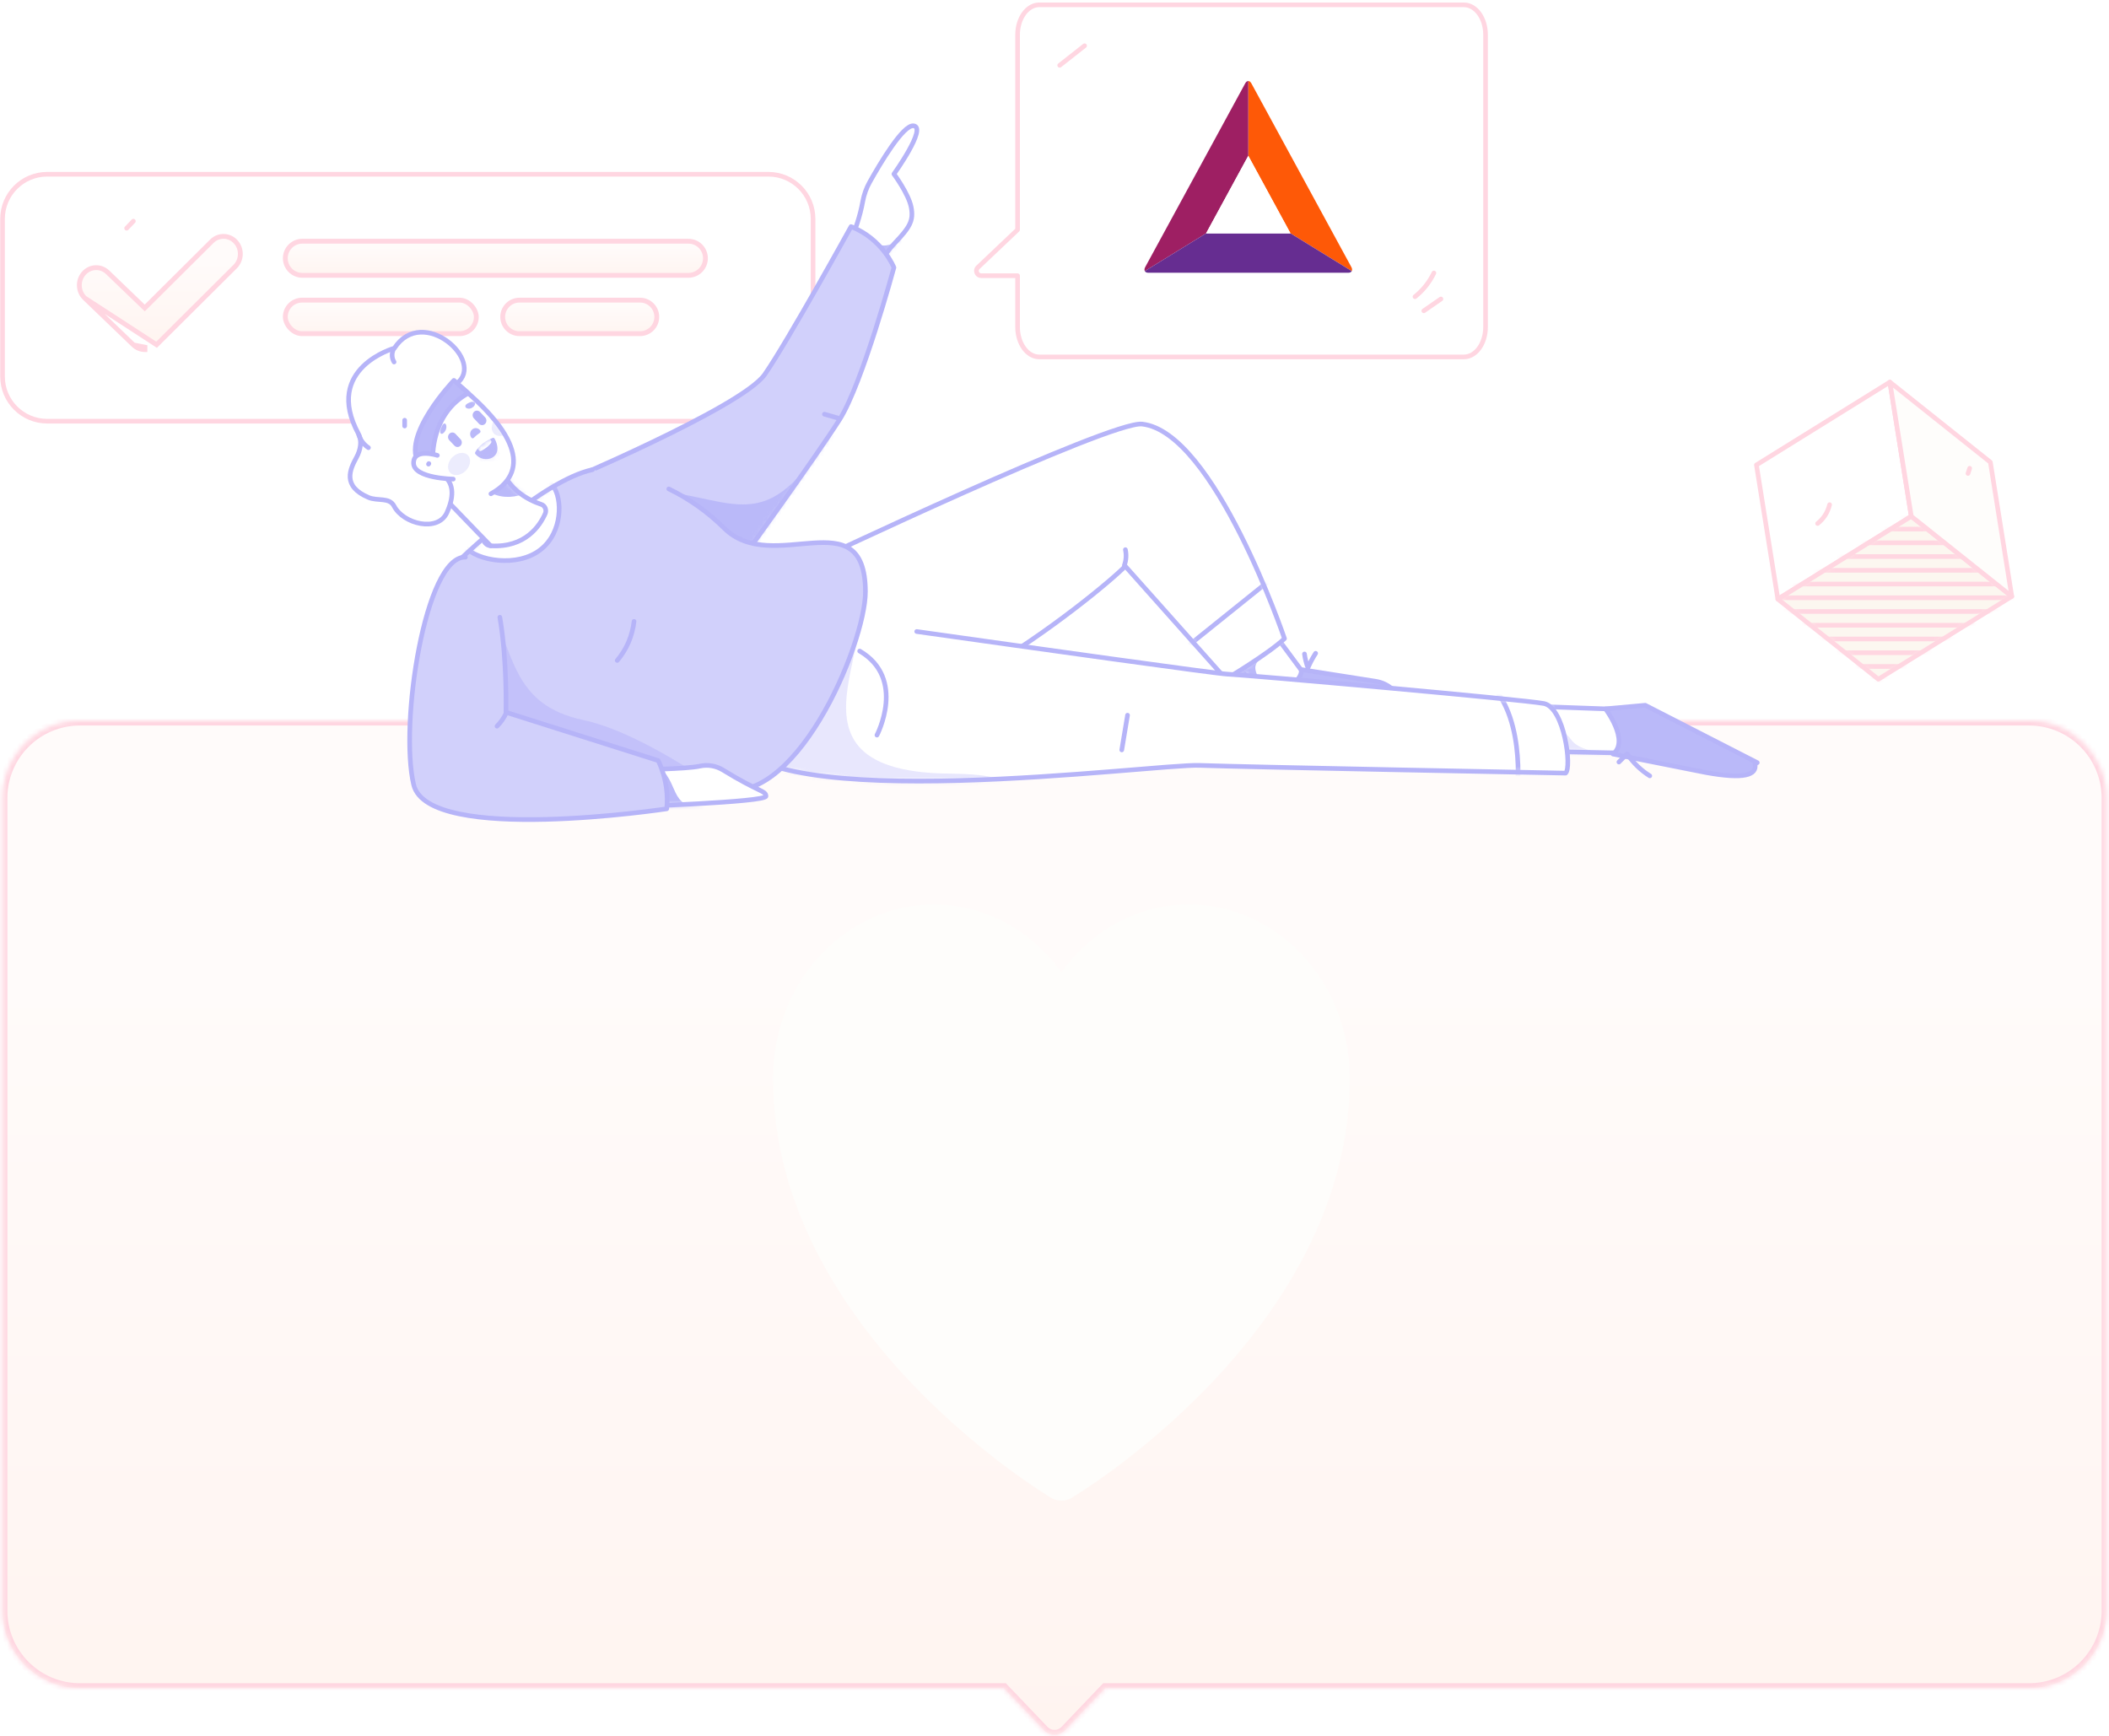 <svg fill="none" xmlns="http://www.w3.org/2000/svg" viewBox="0 0 436 359">
  <path d="m395.128 106.748-27.586 17.124-4.429-27.748L390.699 79l4.429 27.748Z" fill="#fff" stroke="#FFD6E1" stroke-width=".96" stroke-linecap="round" stroke-linejoin="round"/>
  <path d="m395.129 106.747 20.775 16.557-27.586 17.123-20.775-16.556 27.586-17.124Z" fill="#FCF7F0"/>
  <mask id="a" style="mask-type:luminance" maskUnits="userSpaceOnUse" x="367" y="106" width="49" height="35">
    <path fill-rule="evenodd" clip-rule="evenodd" d="m395.129 106.748 20.775 16.556-27.586 17.124-20.775-16.556 27.586-17.124Z" fill="#fff"/>
  </mask>
  <g mask="url(#a)">
    <path d="M356.328 140.631h70.791-70.791Z" fill="#FCF7F0"/>
    <path d="M356.328 140.631h70.791" stroke="#FFD6E1" stroke-width=".96" stroke-linecap="round" stroke-linejoin="round"/>
    <path d="M356.328 137.791h70.791-70.791Z" fill="#FCF7F0"/>
    <path d="M356.328 137.791h70.791" stroke="#FFD6E1" stroke-width=".96" stroke-linecap="round" stroke-linejoin="round"/>
    <path d="M356.328 134.951h70.791-70.791Z" fill="#FCF7F0"/>
    <path d="M356.328 134.951h70.791" stroke="#FFD6E1" stroke-width=".96" stroke-linecap="round" stroke-linejoin="round"/>
    <path d="M356.328 132.11h70.791-70.791Z" fill="#FCF7F0"/>
    <path d="M356.328 132.11h70.791" stroke="#FFD6E1" stroke-width=".96" stroke-linecap="round" stroke-linejoin="round"/>
    <path d="M356.328 129.27h70.791-70.791Z" fill="#FCF7F0"/>
    <path d="M356.328 129.27h70.791" stroke="#FFD6E1" stroke-width=".96" stroke-linecap="round" stroke-linejoin="round"/>
    <path d="M356.328 126.428h70.791-70.791Z" fill="#FCF7F0"/>
    <path d="M356.328 126.428h70.791" stroke="#FFD6E1" stroke-width=".96" stroke-linecap="round" stroke-linejoin="round"/>
    <path d="M356.328 123.588h70.791-70.791Z" fill="#FCF7F0"/>
    <path d="M356.328 123.588h70.791" stroke="#FFD6E1" stroke-width=".96" stroke-linecap="round" stroke-linejoin="round"/>
    <path d="M356.328 120.747h70.791-70.791Z" fill="#FCF7F0"/>
    <path d="M356.328 120.747h70.791" stroke="#FFD6E1" stroke-width=".96" stroke-linecap="round" stroke-linejoin="round"/>
    <path d="M356.328 117.907h70.791-70.791Z" fill="#FCF7F0"/>
    <path d="M356.328 117.907h70.791" stroke="#FFD6E1" stroke-width=".96" stroke-linecap="round" stroke-linejoin="round"/>
    <path d="M356.328 115.066h70.791-70.791Z" fill="#FCF7F0"/>
    <path d="M356.328 115.066h70.791" stroke="#FFD6E1" stroke-width=".96" stroke-linecap="round" stroke-linejoin="round"/>
    <path d="M356.328 112.225h70.791-70.791Z" fill="#FCF7F0"/>
    <path d="M356.328 112.225h70.791" stroke="#FFD6E1" stroke-width=".96" stroke-linecap="round" stroke-linejoin="round"/>
    <path d="M356.328 109.385h70.791-70.791Z" fill="#FCF7F0"/>
    <path d="M356.328 109.385h70.791" stroke="#FFD6E1" stroke-width=".96" stroke-linecap="round" stroke-linejoin="round"/>
    <path d="M356.328 106.544h70.791-70.791Z" fill="#FCF7F0"/>
    <path d="M356.328 106.544h70.791" stroke="#FFD6E1" stroke-width=".96" stroke-linecap="round" stroke-linejoin="round"/>
  </g>
  <path clip-rule="evenodd" d="m395.129 106.747 20.775 16.557-27.586 17.123-20.775-16.556 27.586-17.124v0Z" stroke="#FFD6E1" stroke-width=".96" stroke-linecap="round" stroke-linejoin="round"/>
  <path d="m390.699 79 20.775 16.556 4.429 27.748-20.775-16.556L390.699 79Z" fill="#FEFDFB" stroke="#FFD6E1" stroke-width=".96" stroke-linecap="round" stroke-linejoin="round"/>
  <path d="M378.237 104.342c-.371 1.558-1.247 2.933-2.477 3.89l2.477-3.89Z" fill="#FCF7F0"/>
  <path d="M378.237 104.342c-.371 1.558-1.247 2.933-2.477 3.89" stroke="#FFD6E1" stroke-width=".96" stroke-linecap="round" stroke-linejoin="round"/>
  <path d="m407.196 96.818-.348 1.071.348-1.071Z" fill="#FCF7F0"/>
  <path d="m407.196 96.818-.348 1.071" stroke="#FFD6E1" stroke-width=".96" stroke-linecap="round" stroke-linejoin="round"/>
  <mask id="c" fill="#fff">
    <path fill-rule="evenodd" clip-rule="evenodd" d="M16.523 149C7.687 149 .523 156.163.523 165v168c0 8.837 7.163 16 16 16H207.508l8.322 8.724c1.182 1.239 3.159 1.239 4.341 0l8.322-8.724h190.984c8.837 0 16-7.163 16-16V165c0-8.837-7.163-16-16-16H16.523Z"/>
  </mask>
  <path fill-rule="evenodd" clip-rule="evenodd" d="M16.523 149C7.687 149 .523 156.163.523 165v168c0 8.837 7.163 16 16 16H207.508l8.322 8.724c1.182 1.239 3.159 1.239 4.341 0l8.322-8.724h190.984c8.837 0 16-7.163 16-16V165c0-8.837-7.163-16-16-16H16.523Z" fill="url(#b)"/>
  <path d="m207.508 349 .724-.69-.296-.31h-.428v1Zm8.322 8.724-.724.69.724-.69Zm4.341 0 .724.69-.724-.69Zm8.322-8.724v-1h-.428l-.296.31.724.69ZM1.523 165c0-8.284 6.716-15 15-15v-2c-9.389 0-17 7.611-17 17H1.523Zm0 168V165H-.477v168H1.523Zm15 15c-8.284 0-15-6.716-15-15H-.477c0 9.389 7.611 17 17 17v-2Zm190.985 0H16.523v2H207.508v-2Zm9.045 9.034-8.321-8.724-1.448 1.38 8.322 8.724 1.447-1.38Zm2.895 0c-.788.826-2.107.826-2.895 0l-1.447 1.38c1.576 1.653 4.213 1.653 5.789 0l-1.447-1.38Zm8.321-8.724-8.321 8.724 1.447 1.38 8.321-8.724-1.447-1.38Zm191.708-.31H228.493v2h190.984v-2Zm15-15c0 8.284-6.715 15-15 15v2c9.389 0 17-7.611 17-17h-2Zm0-168v168h2V165h-2Zm-15-15c8.285 0 15 6.716 15 15h2c0-9.389-7.611-17-17-17v2Zm-402.954 0H419.477v-2H16.523v2Z" fill="#FFD6E1" mask="url(#c)"/>
  <path fill-rule="evenodd" clip-rule="evenodd" d="M302.631 1h-87.782c-2.476.001-4.482 2.769-4.481 6.183V47.501l-8.195 7.773c-.655.622-.215 1.726.688 1.726h7.507v10.611c-.001 3.414 2.005 6.182 4.481 6.183h87.782c2.475-.001 4.481-2.769 4.481-6.183V7.183c0-3.414-2.006-6.182-4.481-6.183Z" fill="#fff"/>
  <path d="M214.849 1V.52h-.001l.001.48Zm87.782 0V.52 1Zm-92.263 6.183h.48v-0l-.48 0Zm0 40.318.331.348c.095-.091.149-.217.149-.348h-.48Zm-8.195 7.773-.33-.348.33.348ZM210.368 57h.48c0-.265-.215-.48-.48-.48V57Zm0 10.611.48 0v-0h-.48Zm4.481 6.183-.001.48h.001v-.48Zm66.925 0v-.48.48Zm20.857 0v.48h.001l-.001-.48Zm4.481-6.183h-.48v0l.48-0Zm0-60.428-.48-0v0h.48ZM214.849 1.48h87.782V.52h-87.782v.96Zm-4.001 5.703c0-1.617.475-3.061 1.221-4.09.745-1.029 1.734-1.613 2.78-1.614l-.001-.96c-1.429.001-2.681.801-3.557 2.01-.876 1.209-1.403 2.856-1.403 4.653l.96-0Zm0 40.318V7.183h-.96V47.501h.96Zm-8.344 8.122 8.195-7.773-.661-.697-8.195 7.773.661.697Zm.357.897c-.47 0-.698-.574-.357-.897l-.661-.697c-.971.92-.319 2.554 1.018 2.554v-.96Zm7.507 0h-7.507v.96h7.507v-.96Zm.48 11.091V57h-.96v10.611h.96Zm4.001 5.703c-1.046-.001-2.035-.585-2.78-1.613-.746-1.028-1.221-2.473-1.221-4.09l-.96-0c0 1.797.527 3.444 1.403 4.653.876 1.209 2.128 2.01 3.557 2.01l.001-.96Zm66.925 0h-66.925v.96h66.925v-.96Zm20.857 0h-20.857v.96h20.857v-.96Zm4.001-5.703c0 1.617-.476 3.061-1.221 4.09-.745 1.029-1.734 1.613-2.78 1.613l.001.96c1.429-.001 2.681-.801 3.557-2.01.876-1.209 1.403-2.856 1.403-4.653l-.96 0Zm0-60.428V67.611h.96V7.183h-.96ZM302.631 1.48c1.046 0 2.035.585 2.78 1.613.745 1.028 1.221 2.473 1.221 4.09l.96 0c0-1.797-.527-3.444-1.403-4.653-.876-1.209-2.128-2.01-3.558-2.01v.96Z" fill="#FFD6E1"/>
  <path fill-rule="evenodd" clip-rule="evenodd" d="m279.451 56.046-12.661-7.798-8.728-16.037V16.75c.23 0 .46.161.635.481l10.339 18.996 10.338 18.996c.174.321.191.611.077.823Z" fill="#FE5907"/>
  <path fill-rule="evenodd" clip-rule="evenodd" d="M258.062 16.75v15.462l-8.728 16.037-12.661 7.798c-.114-.211-.098-.502.076-.823l10.339-18.996 10.339-18.996c.175-.321.405-.481.635-.481Z" fill="#9E1F63"/>
  <path fill-rule="evenodd" clip-rule="evenodd" d="m236.673 56.047 12.66-7.798h17.457l12.66 7.798c-.114.212-.359.344-.709.344h-41.359c-.349 0-.595-.132-.709-.344Z" fill="#662D91"/>
  <path fill-rule="evenodd" clip-rule="evenodd" d="M266.79 48.249h-17.456l8.728-16.037 8.728 16.037Z" fill="#fff"/>
  <path d="m224.22 9.459-5.148 4.049 5.148-4.049Z" fill="#FCF7F0"/>
  <path d="m224.22 9.459-5.148 4.049" stroke="#FFD6E1" stroke-width=".96" stroke-linecap="round" stroke-linejoin="round"/>
  <path d="M296.436 56.438c-.93 1.927-2.268 3.606-3.912 4.908l3.912-4.908Z" fill="#FCF7F0"/>
  <path d="M296.436 56.438c-.93 1.927-2.268 3.606-3.912 4.908" stroke="#FFD6E1" stroke-width=".96" stroke-linecap="round" stroke-linejoin="round"/>
  <path d="m297.884 61.813-3.536 2.445 3.536-2.445Z" fill="#FCF7F0"/>
  <path d="m297.884 61.813-3.536 2.445" stroke="#FFD6E1" stroke-width=".96" stroke-linecap="round" stroke-linejoin="round"/>
  <g filter="url(#d)">
    <path d="m217.26 309.646-.04-.024-.138-.083c-.118-.072-.287-.176-.503-.311-.432-.27-1.054-.665-1.838-1.182-1.568-1.033-3.79-2.554-6.447-4.533-5.306-3.95-12.396-9.757-19.505-17.178-14.068-14.687-28.974-36.507-28.974-63.385 0-20.05 15.064-35.95 33.247-35.95 10.694 0 20.269 5.472 26.369 14.049 6.1-8.577 15.675-14.049 26.368-14.049 18.184 0 33.247 15.9 33.247 35.95 0 26.878-14.906 48.698-28.973 63.385-7.109 7.421-14.199 13.228-19.505 17.178-2.658 1.979-4.879 3.5-6.447 4.533-.785.517-1.406.912-1.838 1.182-.216.135-.385.239-.503.311l-.138.083-.04.024-.017.01c-1.345.8-2.963.8-4.308 0l-.017-.01Z" fill="#FEFDFB"/>
  </g>
  <path d="M.523 45.257c0-5.1 4.134-9.234 9.234-9.234H158.853c5.099 0 9.234 4.134 9.234 9.234v32.589c0 5.1-4.135 9.234-9.234 9.234H9.757c-5.1 0-9.234-4.134-9.234-9.234v-32.589Z" fill="#fff" stroke="#FFD6E1" stroke-width=".96" stroke-linecap="round" stroke-linejoin="round"/>
  <path d="M58.984 53.398c0-1.948 1.579-3.528 3.528-3.528H142.31c1.949 0 3.528 1.579 3.528 3.528 0 1.948-1.579 3.528-3.528 3.528H62.512c-1.948 0-3.528-1.579-3.528-3.528Z" fill="url(#e)" stroke="#FFD6E1"/>
  <rect x="58.984" y="62.052" width="39.485" height="6.934" rx="3.467" fill="url(#f)" stroke="#FFD6E1"/>
  <path d="M103.925 65.519c0-1.915 1.552-3.467 3.467-3.467h24.92c1.915 0 3.467 1.552 3.467 3.467s-1.552 3.467-3.467 3.467h-24.92c-1.915 0-3.467-1.552-3.467-3.467Z" fill="url(#g)" stroke="#FFD6E1"/>
  <path d="m17.522 61.628-0-0c-1.406-1.354-1.498-3.634-.211-5.107 1.299-1.486 3.513-1.591 4.936-.228l.001.001 7.676 7.381 13.873-13.8 0-0c1.399-1.391 3.618-1.327 4.942.138 1.312 1.451 1.255 3.735-.131 5.112 0 0-0.0 0-0.0 0l-16.237 16.152-14.847-9.649Zm0 0 10.078 9.691m-10.078-9.691 10.078 9.691m0 0 0.0 0c.64.617 1.483.963 2.362.962h.001l-.001-.5-2.363-.463Z" fill="url(#h)" stroke="#FFD6E1"/>
  <path d="m27.574 45.724-1.395 1.464 1.395-1.464Z" fill="#FCF7F0"/>
  <path d="m27.574 45.724-1.395 1.464" stroke="#FFD6E1" stroke-width=".96" stroke-linecap="round" stroke-linejoin="round"/>
  <path d="M172.635 71.526c-2.504 2.386-5.546 4.064-8.84 4.877l8.84-4.877Z" fill="#FCF7F0"/>
  <path d="M172.635 71.526c-2.504 2.386-5.546 4.064-8.84 4.877" stroke="#FFD6E1" stroke-width=".96" stroke-linecap="round" stroke-linejoin="round"/>
  <path d="m336.096 146.704-5.023-.179-11.536-.41-8.555-.304-8.413 9.214 43.451.873-9.924-9.194Z" fill="#fff"/>
  <mask id="i" style="mask-type:luminance" maskUnits="userSpaceOnUse" x="302" y="145" width="45" height="11">
    <path fill-rule="evenodd" clip-rule="evenodd" d="m336.096 146.704-5.023-.179-11.536-.41-8.555-.304-8.413 9.214 43.451.873-9.924-9.194Z" fill="#fff"/>
  </mask>
  <g mask="url(#i)">
    <path d="M319.423 147.089c2.721 4.841 3.531 3.25 5.354 5.793 3.072 4.286 15.098 2.302 14.923 3.016-.176.714-15.011 4.841-15.011 4.841l-6.934-3.571.614-7.222" fill="#8C8AF5" fill-opacity=".2"/>
  </g>
  <path clip-rule="evenodd" d="m336.096 146.704-5.023-.179-11.536-.41-8.555-.304-8.413 9.214 43.451.873-9.924-9.194v0Z" stroke="#B6B4F8" stroke-width=".96" stroke-linecap="round" stroke-linejoin="round"/>
  <path d="m251.061 132.65 14.486 15.592 7.047-4.87s-9.988-13.44-11.186-15.088c-1.198-1.648-10.347 4.366-10.347 4.366Z" fill="#fff"/>
  <mask id="j" style="mask-type:luminance" maskUnits="userSpaceOnUse" x="251" y="127" width="22" height="22">
    <path fill-rule="evenodd" clip-rule="evenodd" d="m251.061 132.651 14.486 15.592 7.047-4.87s-9.988-13.44-11.186-15.088c-1.198-1.648-10.347 4.366-10.347 4.366Z" fill="#fff"/>
  </mask>
  <g mask="url(#j)">
    <path d="M261.791 130.087c.383 7.415-3.449 5.821-1.916 9.425 1.533 3.603-.92 6.236-1.84 6.444-.919.208-6.132-9.84-6.132-9.84l4.063-2.356 5.825-3.673Z" fill="#BAB9F9"/>
  </g>
  <path clip-rule="evenodd" d="m251.061 132.65 14.486 15.592 7.047-4.87s-9.988-13.44-11.186-15.088c-1.198-1.648-10.347 4.366-10.347 4.366Z" stroke="#B6B4F8" stroke-width=".96" stroke-linecap="round" stroke-linejoin="round"/>
  <path d="m259.395 144.607.594 4.998c.195 1.647 1.989 2.735 3.75 2.273l25.784-6.764c-.648-2.205-2.655-3.868-5.141-4.26l-15.383-2.426s1.063 3.616-9.604 6.179ZM331.91 146.555s5.03 6.607 1.558 9.343l19.241 3.826c7.821 1.417 10.577.54 10.096-1.796l.481-.25-23.159-11.867-8.217.744Z" fill="#BAB9F9" stroke="#B6B4F8" stroke-width=".96" stroke-linecap="round" stroke-linejoin="round"/>
  <path d="M114.056 158.221c4.756.623 13.674-1.248 14.268-.624.595.624-1.189 1.871-1.189 1.871s10.702.624 8.918 4.366c-.958 2.011-7.729-.624-10.107 0-2.378.623-7.729 1.871-11.89-1.248-4.162-3.118.594-3.742.594-3.742" fill="#fff"/>
  <path d="M114.056 158.221c4.756.623 13.674-1.248 14.268-.624.595.624-1.189 1.871-1.189 1.871s10.702.624 8.918 4.366c-.958 2.011-7.729-.624-10.107 0-2.378.623-7.729 1.871-11.89-1.248-4.162-3.118.594-3.742.594-3.742" stroke="#B6B4F8" stroke-width=".96" stroke-linecap="round" stroke-linejoin="round"/>
  <path d="M167.562 62.174s8.605-8.463 10.801-20.541c.256-1.405.739-2.754 1.429-3.988 2.189-3.913 6.942-11.914 9.08-11.637 2.828.365-4.068 9.972-4.068 9.972s3.032 4.082 3.567 6.861c.535 2.779-.274 4.143-3.459 7.484-4.756 4.989-6.054 12.474-6.054 12.474l-11.296-.624Z" fill="#fff"/>
  <mask id="k" style="mask-type:luminance" maskUnits="userSpaceOnUse" x="167" y="26" width="23" height="37">
    <path fill-rule="evenodd" clip-rule="evenodd" d="M167.562 62.174s8.605-8.463 10.801-20.541c.256-1.405.739-2.754 1.429-3.988 2.189-3.913 6.942-11.914 9.08-11.637 2.828.365-4.068 9.972-4.068 9.972s3.032 4.082 3.567 6.861c.535 2.779-.274 4.143-3.459 7.484-4.756 4.989-6.054 12.474-6.054 12.474l-11.296-.624Z" fill="#fff"/>
  </mask>
  <g mask="url(#k)">
    <path d="M177.192 47.317c6.67 6.997 7.504.875 10.839 2.624l1.668.875-5.276 6.191-1.394.806-6.671-10.496" fill="#BAB9F9"/>
  </g>
  <path clip-rule="evenodd" d="M167.562 62.174s8.605-8.463 10.801-20.541c.256-1.405.739-2.754 1.429-3.988 2.189-3.913 6.942-11.914 9.08-11.637 2.828.365-4.068 9.972-4.068 9.972s3.032 4.082 3.567 6.861c.535 2.779-.274 4.143-3.459 7.484-4.756 4.989-6.054 12.474-6.054 12.474l-11.296-.624Z" stroke="#B6B4F8" stroke-width=".96" stroke-linecap="round" stroke-linejoin="round"/>
  <path d="M175.939 46.849c6.527 2.543 8.865 8.464 8.865 8.464s-6.487 23.968-11.243 31.452c-4.756 7.484-19.619 28.066-19.619 28.066l-39.239-14.344s38.644-16.216 43.4-23.077c4.757-6.861 17.836-30.561 17.836-30.561Z" fill="#D1D0FB"/>
  <mask id="l" style="mask-type:luminance" maskUnits="userSpaceOnUse" x="114" y="46" width="71" height="69">
    <path fill-rule="evenodd" clip-rule="evenodd" d="M175.939 46.849c6.527 2.543 8.865 8.464 8.865 8.464s-6.487 23.968-11.243 31.452c-4.756 7.484-19.619 28.066-19.619 28.066l-39.239-14.344s38.644-16.216 43.4-23.077c4.757-6.861 17.836-30.561 17.836-30.561Z" fill="#fff"/>
  </mask>
  <g mask="url(#l)">
    <path d="M128.126 101.216c20.83-.954 27.592 11.113 40.364-6.909 12.772-18.022 4.267 19.652 4.267 19.652l-27.052 8.614-18.206-5.267" fill="#BAB9F9"/>
  </g>
  <path clip-rule="evenodd" d="M175.939 46.849c6.527 2.543 8.865 8.464 8.865 8.464s-6.487 23.968-11.243 31.452c-4.756 7.484-19.619 28.066-19.619 28.066l-39.239-14.344s38.644-16.216 43.4-23.077c4.757-6.861 17.836-30.561 17.836-30.561Z" stroke="#B6B4F8" stroke-width=".96" stroke-linecap="round" stroke-linejoin="round"/>
  <path d="M253.432 140.402s8.851-5.257 12.115-8.376c0 0-14.487-42.688-29.434-44.351-6.516-.725-69.187 29.027-69.187 29.027l11.498 23.076s-13.801-19.334-6.529 1.248c7.272 20.581 55.708-18.659 60.734-23.968l20.803 23.344Z" fill="#fff"/>
  <mask id="m" style="mask-type:luminance" maskUnits="userSpaceOnUse" x="166" y="87" width="100" height="60">
    <path fill-rule="evenodd" clip-rule="evenodd" d="M253.432 140.402s8.851-5.257 12.115-8.376c0 0-14.487-42.688-29.434-44.351-6.516-.725-69.187 29.027-69.187 29.027l11.498 23.076s-13.801-19.334-6.529 1.248c7.272 20.581 55.708-18.659 60.734-23.968l20.803 23.344Z" fill="#fff"/>
  </mask>
  <g mask="url(#m)">
    <path d="m263.116 119.475-20.135 16.178 8.997 9.553 20.615-10.152-10.766-17.748" fill="#fff"/>
    <path d="m263.116 119.475-20.135 16.178 8.997 9.553 20.615-10.152-10.766-17.748" stroke="#B6B4F8" stroke-width=".96" stroke-linecap="round" stroke-linejoin="round"/>
  </g>
  <path clip-rule="evenodd" d="M253.432 140.402s8.851-5.257 12.115-8.376c0 0-14.487-42.688-29.434-44.351-6.516-.725-69.187 29.027-69.187 29.027l11.498 23.076s-13.801-19.334-6.529 1.248c7.272 20.581 55.708-18.659 60.734-23.968l20.803 23.344Z" stroke="#B6B4F8" stroke-width=".96" stroke-linecap="round" stroke-linejoin="round"/>
  <path d="M189.517 130.566c24.488 3.459 62.12 8.739 64.265 8.815 3.194.114 61.176 5.234 65.396 6.071 4.22.836 5.817 13.21 4.485 14.39 0 0-66.099-1.259-75.683-1.6-9.583-.341-90.601 10.792-97.057-6.291-5.036-13.326 17.785-24.334 17.785-24.334" fill="#fff"/>
  <mask id="n" style="mask-type:luminance" maskUnits="userSpaceOnUse" x="150" y="127" width="175" height="35">
    <path fill-rule="evenodd" clip-rule="evenodd" d="M189.517 130.566c24.488 3.459 62.12 8.739 64.265 8.815 3.194.114 61.176 5.234 65.396 6.071 4.22.836 5.817 13.21 4.485 14.39 0 0-66.099-1.259-75.683-1.6-9.583-.341-90.601 10.792-97.057-6.291-5.036-13.326 17.785-24.334 17.785-24.334" fill="#fff"/>
  </mask>
  <g mask="url(#n)">
    <path d="M172.472 122.923c16.564 2.696-17.136 36.592 23.704 37.021 40.839.429-44.267 21.101-44.267 21.101s-10.567-33.574-9.71-33.265c.857.309 23.26-17.838 23.26-17.838" fill="#8C8AF5" fill-opacity=".2"/>
    <path d="M307.955 141.271c7.925 7.64 5.569 24.268 5.569 24.268l14.565-.225-5.354-25.616" fill="#fff"/>
    <path d="M307.955 141.271c7.925 7.64 5.569 24.268 5.569 24.268l14.565-.225-5.354-25.616" stroke="#B6B4F8" stroke-width=".96" stroke-linecap="round" stroke-linejoin="round"/>
    <path d="M177.725 134.604c9.71 5.693 3.569 17.38 3.569 17.38l-3.569-17.38Z" fill="#fff"/>
    <path d="M177.725 134.604c9.71 5.693 3.569 17.38 3.569 17.38" stroke="#B6B4F8" stroke-width=".96" stroke-linecap="round" stroke-linejoin="round"/>
  </g>
  <path d="M189.517 130.566c24.488 3.459 62.12 8.739 64.265 8.815 3.194.114 61.176 5.234 65.396 6.071 4.22.836 5.817 13.21 4.485 14.39 0 0-66.099-1.259-75.683-1.6-9.583-.341-90.601 10.792-97.057-6.291-5.036-13.326 17.785-24.334 17.785-24.334" stroke="#B6B4F8" stroke-width=".96" stroke-linecap="round" stroke-linejoin="round"/>
  <path d="M138.263 101.084c4.216 2.042 8.089 4.789 11.465 8.133 10.107 9.979 29.131-6.237 29.184 13.097.03 10.893-14.863 46.153-30.915 40.54-16.052-5.613-51.129-12.474-51.129-12.474l-1.189-22.452-.053-12.742s16.503-15.866 26.868-18.084" fill="#D1D0FB"/>
  <mask id="o" style="mask-type:luminance" maskUnits="userSpaceOnUse" x="95" y="97" width="84" height="67">
    <path fill-rule="evenodd" clip-rule="evenodd" d="M138.263 101.084c4.216 2.042 8.089 4.789 11.465 8.133 10.107 9.979 29.131-6.237 29.184 13.097.03 10.893-14.863 46.153-30.915 40.54-16.052-5.613-51.129-12.474-51.129-12.474l-1.189-22.452-.053-12.742s16.503-15.866 26.868-18.084" fill="#fff"/>
  </mask>
  <g mask="url(#o)">
    <path d="M100.996 124.81c5.35 9.979 4.737 20.937 19.6 24.056 14.864 3.118 38.05 21.205 38.05 21.829 0 .623-54.102 6.236-54.102 6.236l-21.997-23.076 18.449-29.045Z" fill="#8C8AF5" fill-opacity=".2"/>
    <path d="M114.702 101.069c1.659 3.015 1.363 10.035-3.863 13.2-5.226 3.166-13.403 1.278-15.063-1.738-1.66-3.015 1.232-8.026 6.458-11.192 5.226-3.165 10.808-3.286 12.468-.27Z" fill="#fff" stroke="#B6B4F8" stroke-width=".96" stroke-linecap="round" stroke-linejoin="round"/>
  </g>
  <path d="M138.263 101.084c4.216 2.042 8.089 4.789 11.465 8.133 10.107 9.979 29.131-6.237 29.184 13.097.03 10.893-14.863 46.153-30.915 40.54-16.052-5.613-51.129-12.474-51.129-12.474l-1.189-22.452-.053-12.742s16.503-15.866 26.868-18.084" stroke="#B6B4F8" stroke-width=".96" stroke-linecap="round" stroke-linejoin="round"/>
  <path d="M103.102 94.487c.866 6.431 6.241 8.951 8.804 9.796.365.121.662.4.817.767.154.367.151.785-.01 1.149-1.1 2.492-4.111 7.08-11.278 6.644-.735-.045-1.352-.598-1.508-1.353-.293-1.433-1.479-4.039-5.862-7.217-6.74-4.888 9.036-9.786 9.036-9.786Z" fill="#fff"/>
  <mask id="p" style="mask-type:luminance" maskUnits="userSpaceOnUse" x="92" y="94" width="21" height="19">
    <path fill-rule="evenodd" clip-rule="evenodd" d="M103.102 94.487c.866 6.431 6.241 8.951 8.804 9.796.365.121.662.4.817.767.154.367.151.785-.01 1.149-1.1 2.492-4.111 7.08-11.278 6.644-.735-.045-1.352-.598-1.508-1.353-.293-1.433-1.479-4.039-5.862-7.217-6.74-4.888 9.036-9.786 9.036-9.786Z" fill="#fff"/>
  </mask>
  <g mask="url(#p)">
    <ellipse cx="10.99" cy="9.324" rx="10.99" ry="9.324" transform="matrix(.475 -.88 .86 .51 92.929 96.868)" fill="#BAB9F9"/>
  </g>
  <path clip-rule="evenodd" d="M103.102 94.487c.866 6.431 6.241 8.951 8.804 9.796.365.121.662.4.817.767.154.367.151.785-.01 1.149-1.1 2.492-4.111 7.08-11.278 6.644-.735-.045-1.352-.598-1.508-1.353-.293-1.433-1.479-4.039-5.862-7.217-6.74-4.888 9.036-9.786 9.036-9.786Z" stroke="#B6B4F8" stroke-width=".96" stroke-linecap="round" stroke-linejoin="round"/>
  <path d="M101.492 102.088c5.505-3.058 9.187-9.541-7.07-22.815l-8.243 2.44-2.218 8.232s-1.365 2.541-.934 3.478c.431.938 18.409 19.419 18.409 19.419" fill="#fff"/>
  <mask id="q" style="mask-type:luminance" maskUnits="userSpaceOnUse" x="82" y="79" width="25" height="34">
    <path fill-rule="evenodd" clip-rule="evenodd" d="M101.492 102.088c5.505-3.058 9.187-9.541-7.07-22.815l-8.243 2.44-2.218 8.232s-1.365 2.541-.934 3.478c.431.938 18.409 19.419 18.409 19.419" fill="#fff"/>
  </mask>
  <g mask="url(#q)">
    <ellipse cx="2.569" cy="1.97" rx="2.569" ry="1.97" transform="matrix(.744 -.668 .632 .775 100.783 88.02)" fill="#BAB9F9" opacity=".27"/>
    <ellipse cx="2.569" cy="1.97" rx="2.569" ry="1.97" transform="matrix(.744 -.668 .632 .775 91.748 96.115)" fill="#BAB9F9" opacity=".27"/>
    <path d="M97.975 85.163c.352-.364.918-.36 1.265.009l1.061 1.127c.348.369.344.963-.008 1.327-.351.364-.918.36-1.265-.009l-1.062-1.127c-.347-.369-.343-.963.008-1.326v-0ZM92.89 89.684c.169-.175.397-.272.634-.27.237.002.464.102.631.279l1.062 1.127c.347.369.343.963-.008 1.327-.352.364-.918.36-1.265-.009l-1.062-1.127c-.347-.369-.343-.963.008-1.327v0Z" fill="#B6B4F8"/>
    <path d="M96.654 83.424c1.673-.947 2.014.166 1.005.83-1.009.664-2.098-.211-1.005-.83ZM91.399 88.016c-.926 1.742-.021 2.16.625 1.11.646-1.05-.021-2.249-.625-1.11ZM97.404 90.426c.373.499.633-.034 1.135-.448.502-.414 1.058-.551.684-1.05-.406-.485-1.102-.553-1.586-.154-.484.398-.586 1.124-.233 1.652ZM102.26 90.7c2.134 4.077-2.199 5.332-3.973 3.184-.09-.113-.103-.273-.033-.4.291-.543 1.246-1.982 3.584-2.942.159-.065.338.003.422.158Z" fill="#BAB9F9"/>
    <mask id="r" style="mask-type:luminance" maskUnits="userSpaceOnUse" x="98" y="90" width="5" height="5">
      <path fill-rule="evenodd" clip-rule="evenodd" d="M102.26 90.7c2.134 4.077-2.199 5.332-3.973 3.184-.09-.113-.103-.273-.033-.4.291-.543 1.246-1.982 3.584-2.942.159-.065.338.003.422.158Z" fill="#fff"/>
    </mask>
    <g mask="url(#r)">
      <ellipse cx="2.236" cy="2.07" rx="2.236" ry="2.07" transform="matrix(.932 -.361 .333 .943 98.6 93.582)" fill="#BAB9F9" opacity=".29"/>
      <path d="M101.223 90.641c.178.239.397.58.382.688-.094.662-1.983 1.956-2.38 1.947-.11-.002-.693-.763-.693-.763l2.326-1.781" fill="#fff"/>
    </g>
  </g>
  <path d="M101.492 102.088c5.505-3.058 9.187-9.541-7.07-22.815l-8.243 2.44-2.218 8.232s-1.365 2.541-.934 3.478c.431.938 18.409 19.419 18.409 19.419" stroke="#B6B4F8" stroke-width=".96" stroke-linecap="round" stroke-linejoin="round"/>
  <path d="M88.968 97.235c-3.382-4.357-.599-13.395 5.454-17.963 6.053-4.567-6.995-16.282-12.885-7.29 0 0-14.763 4.116-7.434 17.713.8 1.484.403 3.381-.401 4.863-1.323 2.439-3.042 5.927 2.467 8.287 1.889.809 4.324-.093 5.298 1.787 1.925 3.72 9.068 5.466 10.924 1.359 3.628-8.025-3.423-8.757-3.423-8.757Z" fill="#fff" stroke="#B6B4F8" stroke-width=".96" stroke-linecap="round" stroke-linejoin="round"/>
  <path d="m88.888 96.706.592-1.829s-.528-9.303 7.326-13.581l-2.967-2.652S82.655 90.304 86.734 96.117l1.733.361.42.227Z" fill="#BAB9F9" stroke="#B6B4F8" stroke-width=".96" stroke-linecap="round" stroke-linejoin="round"/>
  <path d="M90.411 94.147s-4.912-1.591-4.912 1.591 8.199 3.314 8.199 3.314" fill="#fff"/>
  <path d="M90.411 94.147s-4.912-1.591-4.912 1.591 8.199 3.314 8.199 3.314" stroke="#B6B4F8" stroke-width=".96" stroke-linecap="round" stroke-linejoin="round"/>
  <path d="M127.135 159.468c5.706-.46 14.494-.409 17.577-1.079 1.633-.355 3.334-.06 4.772.827 7.367 4.547 8.867 4.23 8.867 5.398 0 1.247-28.378 2.191-28.378 2.191l-4.027-2.971" fill="#fff"/>
  <mask id="s" style="mask-type:luminance" maskUnits="userSpaceOnUse" x="125" y="158" width="34" height="9">
    <path fill-rule="evenodd" clip-rule="evenodd" d="M127.135 159.469c5.706-.46 14.494-.409 17.577-1.079 1.633-.355 3.334-.06 4.772.827 7.367 4.547 8.867 4.229 8.867 5.398 0 1.247-28.378 2.191-28.378 2.191l-4.027-2.971" fill="#fff"/>
  </mask>
  <g mask="url(#s)">
    <path d="M134.634 157.469c6.104 3.217 3.32 9.053 9.531 9.337 6.212.283-11.78 3.654-11.78 3.654l-1.285-9.418" fill="#BAB9F9"/>
  </g>
  <path d="M127.135 159.468c5.706-.46 14.494-.409 17.577-1.079 1.633-.355 3.334-.06 4.772.827 7.367 4.547 8.867 4.23 8.867 5.398 0 1.247-28.378 2.191-28.378 2.191l-4.027-2.971" stroke="#B6B4F8" stroke-width=".96" stroke-linecap="round" stroke-linejoin="round"/>
  <path d="M103.335 127.617c1.545 9.02 1.261 19.646 1.261 19.646l31.457 9.979s2.378 4.366 1.783 9.979c0 0-49.345 7.484-52.318-4.989-2.973-12.474 2.378-47.313 10.701-47.045" fill="#D1D0FB"/>
  <path d="M103.335 127.617c1.545 9.02 1.261 19.646 1.261 19.646l31.457 9.979s2.378 4.366 1.783 9.979c0 0-49.345 7.484-52.318-4.989-2.973-12.474 2.378-47.313 10.701-47.045" stroke="#B6B4F8" stroke-width=".96" stroke-linecap="round" stroke-linejoin="round"/>
  <path d="M81.374 72.16c-.443.844-.407 1.875.093 2.683l-.093-2.683Z" fill="#FCF7F0"/>
  <path d="M81.374 72.16c-.443.844-.407 1.875.093 2.683" stroke="#B6B4F8" stroke-width=".96" stroke-linecap="round" stroke-linejoin="round"/>
  <path d="M74.186 89.969c.366 1.071 1.064 1.983 1.983 2.588l-1.983-2.588Z" fill="#FCF7F0"/>
  <path d="M74.186 89.969c.366 1.071 1.064 1.983 1.983 2.588" stroke="#B6B4F8" stroke-width=".96" stroke-linecap="round" stroke-linejoin="round"/>
  <path d="m88.655 95.844-.071.112.071-.112Z" fill="#FCF7F0"/>
  <path d="m88.655 95.844-.071.112" stroke="#B6B4F8" stroke-width=".96" stroke-linecap="round" stroke-linejoin="round"/>
  <path d="M104.689 147.34c-.48 1.048-1.138 1.996-1.942 2.796l1.942-2.796Z" fill="#FCF7F0"/>
  <path d="M104.689 147.34c-.48 1.048-1.138 1.996-1.942 2.796" stroke="#B6B4F8" stroke-width=".96" stroke-linecap="round" stroke-linejoin="round"/>
  <path d="m170.438 85.636 2.708.768-2.708-.768Z" fill="#FCF7F0"/>
  <path d="m170.438 85.636 2.708.768" stroke="#B6B4F8" stroke-width=".96" stroke-linecap="round" stroke-linejoin="round"/>
  <path d="M232.656 113.645c.238 1.071.164 2.193-.212 3.221l.212-3.221Z" fill="#FCF7F0"/>
  <path d="M232.656 113.645c.238 1.071.164 2.193-.212 3.221M131.077 128.469c-.341 3.003-1.556 5.824-3.478 8.079M336.505 156.032c1.22 1.767 2.771 3.255 4.558 4.373M336.369 155.875l-1.688 1.676M269.679 135.205c.13.976.37 1.931.715 2.847M271.987 135.068c-.572.892-1.077 1.828-1.511 2.802" stroke="#B6B4F8" stroke-width=".96" stroke-linecap="round" stroke-linejoin="round"/>
  <path d="m233.1 147.864-1.194 7.181 1.194-7.181Z" fill="#FCF7F0"/>
  <path d="m233.1 147.864-1.194 7.181" stroke="#B6B4F8" stroke-width=".96" stroke-linecap="round" stroke-linejoin="round"/>
  <path d="M83.654 86.879v1.198-1.198Z" fill="#FCF7F0"/>
  <path d="M83.654 86.879v1.198" stroke="#B6B4F8" stroke-width=".96" stroke-linecap="round" stroke-linejoin="round"/>
  <defs>
    <linearGradient id="b" x1="218" y1="158.626" x2="218" y2="360.024" gradientUnits="userSpaceOnUse">
      <stop offset=".208" stop-color="#FFFBFA"/>
      <stop offset="1" stop-color="#FFF4F0"/>
    </linearGradient>
    <linearGradient id="e" x1="113.857" y1="49.37" x2="113.857" y2="57.426" gradientUnits="userSpaceOnUse">
      <stop offset=".208" stop-color="#FFFBFA"/>
      <stop offset="1" stop-color="#FFF4F0"/>
    </linearGradient>
    <linearGradient id="f" x1="78.727" y1="61.552" x2="78.727" y2="69.486" gradientUnits="userSpaceOnUse">
      <stop offset=".208" stop-color="#FFFBFA"/>
      <stop offset="1" stop-color="#FFF4F0"/>
    </linearGradient>
    <linearGradient id="g" x1="123.667" y1="61.552" x2="123.667" y2="69.486" gradientUnits="userSpaceOnUse">
      <stop offset=".208" stop-color="#FFFBFA"/>
      <stop offset="1" stop-color="#FFF4F0"/>
    </linearGradient>
    <linearGradient id="h" x1="33.044" y1="49.371" x2="33.044" y2="71.782" gradientUnits="userSpaceOnUse">
      <stop offset=".208" stop-color="#FFFBFA"/>
      <stop offset="1" stop-color="#FFF4F0"/>
    </linearGradient>
    <filter id="d" x="123.815" y="151" width="191.23" height="195.257" filterUnits="userSpaceOnUse" color-interpolation-filters="sRGB">
      <feFlood flood-opacity="0" result="BackgroundImageFix"/>
      <feColorMatrix in="SourceAlpha" type="matrix" values="0 0 0 0 0 0 0 0 0 0 0 0 0 0 0 0 0 0 127 0" result="hardAlpha"/>
      <feOffset/>
      <feGaussianBlur stdDeviation="18"/>
      <feComposite in2="hardAlpha" operator="out"/>
      <feColorMatrix type="matrix" values="0 0 0 0 1 0 0 0 0 0.8 0 0 0 0 0.851 0 0 0 0.3 0"/>
      <feBlend mode="normal" in2="BackgroundImageFix" result="effect1_dropShadow_589_17091"/>
      <feBlend mode="normal" in="SourceGraphic" in2="effect1_dropShadow_589_17091" result="shape"/>
    </filter>
  </defs>
</svg>
